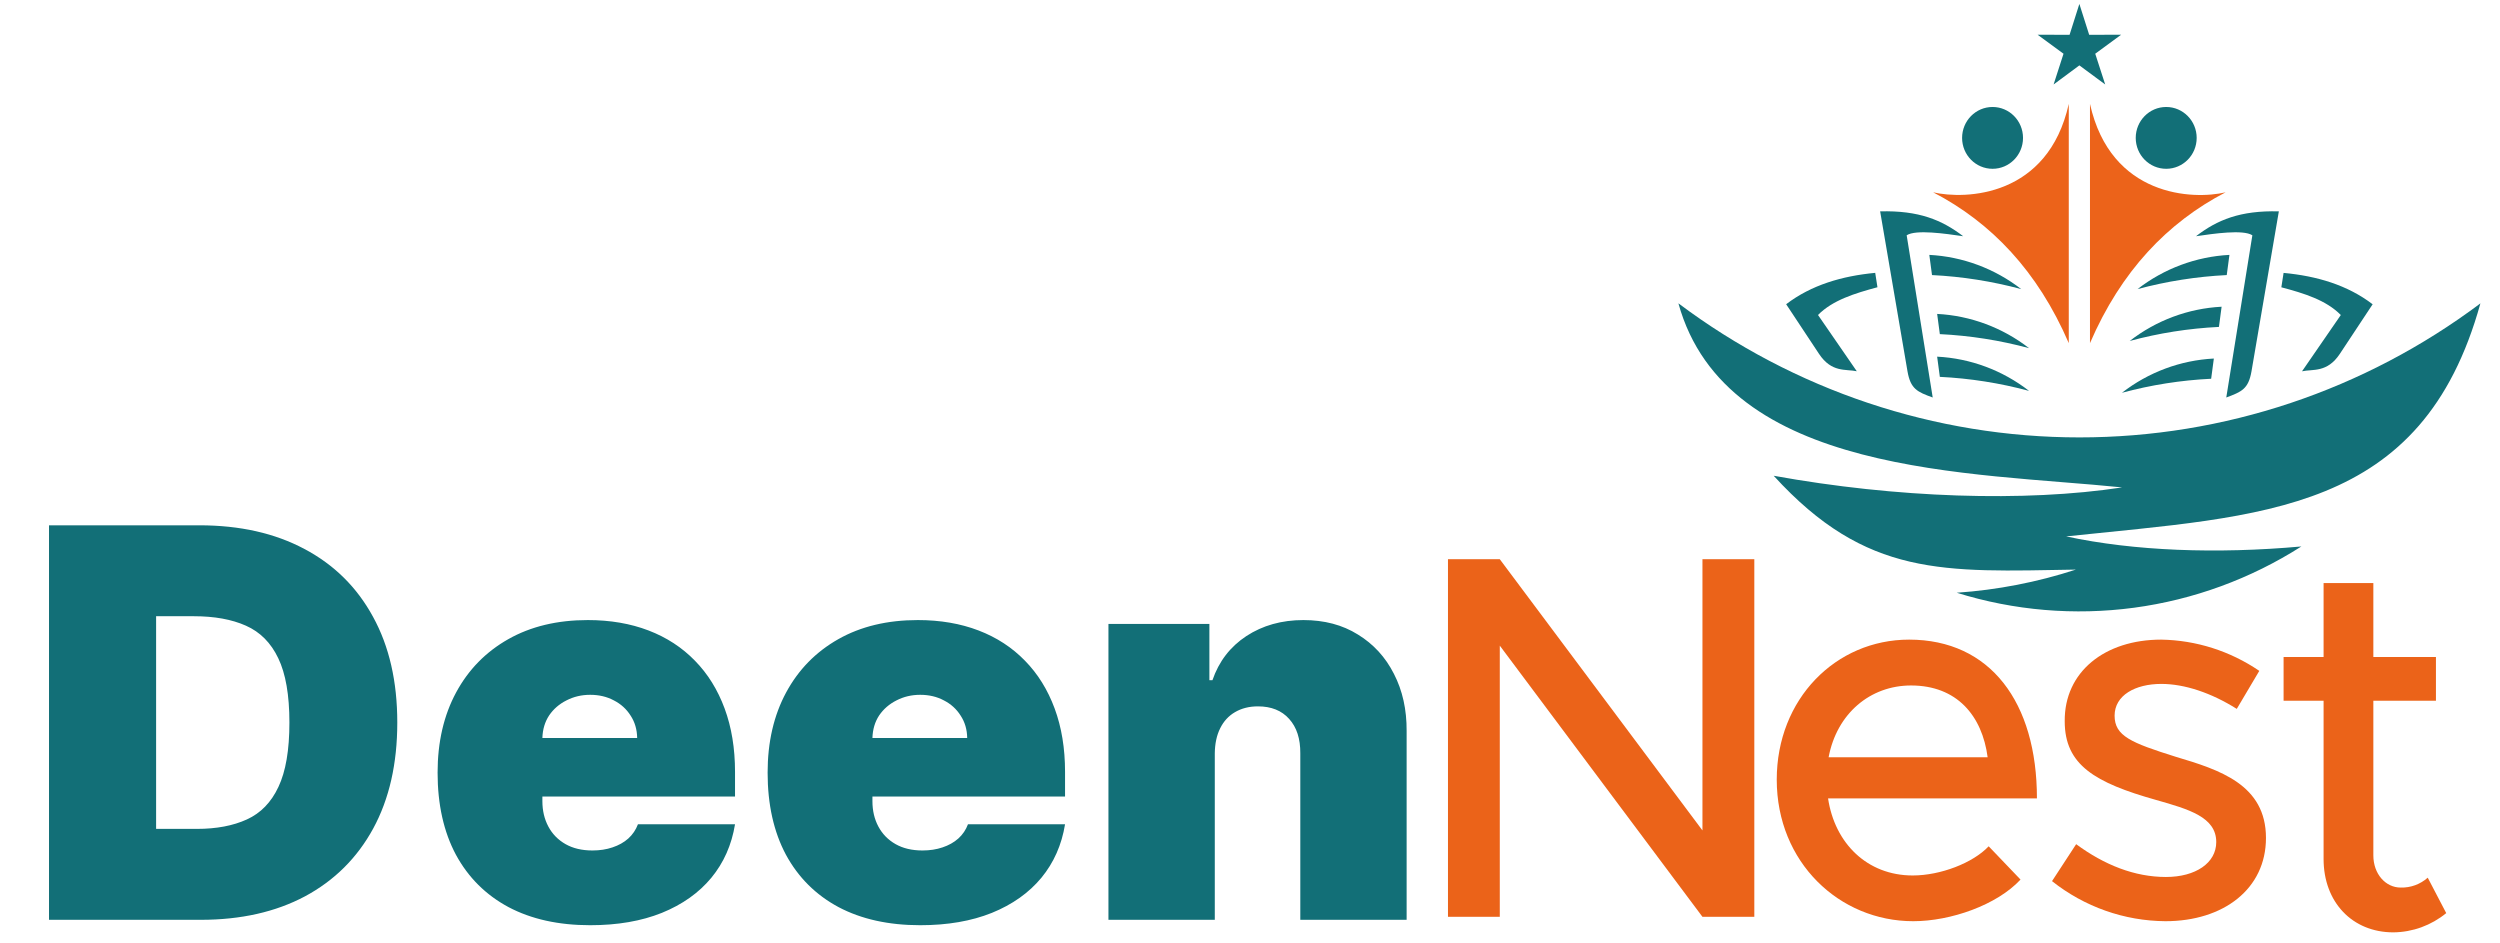 <svg width="106" height="40" viewBox="0 0 106 40" fill="none" xmlns="http://www.w3.org/2000/svg">
<g clip-path="url(#clip0_853_18535)">
<path d="M102.936 37.214L103.72 38.716C103.085 39.236 102.296 39.524 101.479 39.532C99.737 39.532 98.52 38.252 98.52 36.422V29.711H96.824V27.857H98.52V24.723H100.63V27.857H103.284V29.711H100.63V36.266C100.63 37.062 101.152 37.633 101.79 37.633C102.21 37.644 102.619 37.495 102.936 37.214Z" fill="#EB6319"/>
<path d="M100.6 12.901L99.209 15.004C98.67 15.816 98.065 15.642 97.606 15.743L99.25 13.357C98.629 12.724 97.692 12.437 96.729 12.181L96.824 11.571C98.234 11.703 99.526 12.082 100.6 12.901Z" fill="#126F77"/>
<path d="M105.17 12.861C102.692 21.802 95.973 21.854 87.604 22.744C90.485 23.363 93.987 23.494 97.578 23.17C95.424 24.543 93.004 25.429 90.483 25.768C87.961 26.106 85.397 25.89 82.965 25.132C84.682 25.014 86.379 24.685 88.017 24.151C82.406 24.25 79.141 24.485 75.204 20.172C80.384 21.113 85.855 21.297 89.979 20.666C83.606 20.014 73.191 20.179 71.164 12.861C76.086 16.554 82.046 18.546 88.168 18.546C94.29 18.546 100.25 16.554 105.172 12.861H105.17Z" fill="#126F77"/>
<path d="M96.623 8.962L95.463 15.746C95.333 16.496 95.043 16.612 94.394 16.854L95.5 9.976C95.106 9.722 93.853 9.908 93.111 10.016C94.006 9.325 94.987 8.918 96.623 8.962Z" fill="#126F77"/>
<path d="M95.794 28.445L94.839 30.057C93.751 29.372 92.619 28.998 91.64 28.998C90.531 28.998 89.659 29.483 89.659 30.344C89.659 31.205 90.355 31.492 92.25 32.087C94.106 32.64 96.077 33.264 96.077 35.529C96.077 37.694 94.273 39.059 91.814 39.059C90.07 39.047 88.379 38.45 87.006 37.36L88.029 35.793C89.226 36.675 90.508 37.184 91.835 37.184C93.097 37.184 93.969 36.588 93.969 35.704C93.969 34.645 92.809 34.313 91.418 33.918C88.829 33.188 87.544 32.438 87.544 30.584C87.523 28.487 89.242 27.12 91.635 27.12C93.119 27.145 94.563 27.605 95.794 28.445Z" fill="#EB6319"/>
<path d="M94.528 10.807L94.414 11.663C93.136 11.727 91.868 11.926 90.631 12.258C91.756 11.387 93.114 10.881 94.528 10.807Z" fill="#126F77"/>
<path d="M94.196 13.005L94.083 13.861C92.804 13.924 91.536 14.123 90.3 14.457C91.424 13.584 92.782 13.078 94.196 13.005Z" fill="#126F77"/>
<path d="M93.867 15.202L93.753 16.059C92.475 16.121 91.207 16.32 89.97 16.654C91.094 15.781 92.453 15.275 93.867 15.202Z" fill="#126F77"/>
<path d="M88.615 4.405C89.495 8.358 92.99 8.478 94.365 8.154C91.904 9.434 89.935 11.488 88.615 14.549V4.405Z" fill="#EC631A"/>
<path d="M91.847 7.157C92.56 7.157 93.139 6.571 93.139 5.847C93.139 5.123 92.56 4.536 91.847 4.536C91.133 4.536 90.555 5.123 90.555 5.847C90.555 6.571 91.133 7.157 91.847 7.157Z" fill="#126F77"/>
<path d="M89.935 1.473L88.838 2.278L89.26 3.581L88.165 2.772L87.073 3.581L87.493 2.278L86.396 1.473L87.75 1.475L88.165 0.167L88.581 1.475L89.935 1.473Z" fill="#126F77"/>
<path d="M87.716 4.405V14.549C86.396 11.49 84.427 9.434 81.966 8.154C83.341 8.471 86.837 8.358 87.716 4.405Z" fill="#EC631A"/>
<path d="M86.366 33.852H77.51C77.793 35.751 79.164 37.12 81.1 37.12C82.276 37.12 83.652 36.591 84.32 35.883L85.67 37.294C84.668 38.374 82.71 39.059 81.121 39.059C77.99 39.059 75.334 36.565 75.334 33.057C75.334 29.635 77.837 27.12 80.947 27.12C84.385 27.122 86.366 29.77 86.366 33.852ZM77.533 32.108H84.276C84.044 30.344 82.972 29.064 81.028 29.064C79.296 29.064 77.881 30.254 77.533 32.108Z" fill="#EB6319"/>
<path d="M84.485 7.157C85.198 7.157 85.776 6.571 85.776 5.847C85.776 5.123 85.198 4.536 84.485 4.536C83.771 4.536 83.193 5.123 83.193 5.847C83.193 6.571 83.771 7.157 84.485 7.157Z" fill="#126F77"/>
<path d="M82.135 13.31C83.549 13.384 84.907 13.89 86.032 14.762C84.795 14.429 83.527 14.229 82.249 14.167L82.135 13.31Z" fill="#126F77"/>
<path d="M82.135 15.122C83.549 15.195 84.907 15.701 86.032 16.574C84.795 16.241 83.527 16.041 82.249 15.979L82.135 15.122Z" fill="#126F77"/>
<path d="M81.803 10.807C83.217 10.881 84.575 11.387 85.7 12.258C84.463 11.926 83.195 11.726 81.917 11.663L81.803 10.807Z" fill="#126F77"/>
<path d="M80.843 9.976L81.947 16.854C81.298 16.619 81.008 16.496 80.878 15.746L79.718 8.962C81.353 8.918 82.337 9.325 83.239 10.016C82.487 9.908 81.235 9.722 80.843 9.976Z" fill="#126F77"/>
<path d="M79.509 11.569L79.604 12.179C78.642 12.438 77.707 12.725 77.083 13.355L78.728 15.741C78.264 15.64 77.663 15.814 77.125 15.002L75.733 12.899C76.805 12.082 78.097 11.704 79.509 11.569Z" fill="#126F77"/>
<path d="M74.383 23.711V38.873H72.184L63.591 27.375V38.873H61.394V23.711H63.591L72.184 35.21V23.711H74.383Z" fill="#EB6319"/>
<path d="M8.514 39H2.078V22.273H8.449C10.169 22.273 11.656 22.608 12.908 23.277C14.166 23.942 15.135 24.9 15.816 26.152C16.502 27.399 16.845 28.894 16.845 30.636C16.845 32.379 16.505 33.876 15.824 35.129C15.144 36.376 14.18 37.334 12.933 38.004C11.686 38.668 10.213 39 8.514 39ZM6.619 35.145H8.351C9.178 35.145 9.884 35.011 10.466 34.745C11.054 34.478 11.501 34.018 11.806 33.364C12.116 32.711 12.271 31.802 12.271 30.636C12.271 29.471 12.113 28.562 11.798 27.908C11.487 27.255 11.03 26.795 10.425 26.528C9.826 26.261 9.091 26.128 8.22 26.128H6.619V35.145ZM25.023 39.229C23.683 39.229 22.529 38.973 21.56 38.461C20.596 37.944 19.853 37.203 19.33 36.239C18.813 35.27 18.554 34.11 18.554 32.76C18.554 31.464 18.816 30.331 19.338 29.362C19.861 28.393 20.599 27.639 21.552 27.1C22.505 26.561 23.629 26.291 24.925 26.291C25.872 26.291 26.73 26.438 27.498 26.732C28.265 27.026 28.922 27.454 29.466 28.015C30.011 28.57 30.43 29.245 30.724 30.04C31.018 30.835 31.165 31.731 31.165 32.727V33.773H19.959V31.29H27.016C27.01 30.93 26.918 30.615 26.738 30.342C26.564 30.065 26.327 29.85 26.028 29.697C25.734 29.539 25.399 29.46 25.023 29.46C24.658 29.46 24.323 29.539 24.018 29.697C23.713 29.85 23.468 30.062 23.283 30.334C23.104 30.606 23.008 30.925 22.997 31.29V33.969C22.997 34.372 23.082 34.731 23.251 35.047C23.419 35.363 23.662 35.61 23.977 35.79C24.293 35.97 24.674 36.06 25.121 36.06C25.431 36.06 25.715 36.016 25.97 35.929C26.232 35.842 26.455 35.717 26.64 35.553C26.825 35.385 26.961 35.183 27.049 34.949H31.165C31.023 35.82 30.689 36.577 30.16 37.219C29.632 37.856 28.933 38.352 28.061 38.706C27.196 39.054 26.183 39.229 25.023 39.229ZM39.016 39.229C37.677 39.229 36.522 38.973 35.553 38.461C34.589 37.944 33.846 37.203 33.323 36.239C32.806 35.27 32.547 34.11 32.547 32.76C32.547 31.464 32.809 30.331 33.331 29.362C33.854 28.393 34.592 27.639 35.545 27.1C36.498 26.561 37.622 26.291 38.918 26.291C39.866 26.291 40.723 26.438 41.491 26.732C42.259 27.026 42.915 27.454 43.459 28.015C44.004 28.57 44.423 29.245 44.717 30.04C45.011 30.835 45.158 31.731 45.158 32.727V33.773H33.952V31.29H41.009C41.004 30.93 40.911 30.615 40.731 30.342C40.557 30.065 40.32 29.85 40.021 29.697C39.727 29.539 39.392 29.46 39.016 29.46C38.651 29.46 38.316 29.539 38.011 29.697C37.707 29.85 37.462 30.062 37.276 30.334C37.097 30.606 37.002 30.925 36.991 31.29V33.969C36.991 34.372 37.075 34.731 37.244 35.047C37.413 35.363 37.655 35.61 37.971 35.79C38.286 35.97 38.668 36.06 39.114 36.06C39.425 36.06 39.708 36.016 39.964 35.929C40.225 35.842 40.448 35.717 40.633 35.553C40.819 35.385 40.955 35.183 41.042 34.949H45.158C45.017 35.82 44.682 36.577 44.154 37.219C43.625 37.856 42.926 38.352 42.054 38.706C41.189 39.054 40.176 39.229 39.016 39.229ZM51.507 31.943V39H46.998V26.454H51.278V28.84H51.408C51.681 28.044 52.16 27.421 52.846 26.969C53.538 26.517 54.343 26.291 55.264 26.291C56.151 26.291 56.922 26.495 57.575 26.904C58.234 27.307 58.743 27.862 59.102 28.57C59.467 29.278 59.647 30.086 59.641 30.996V39H55.133V31.943C55.138 31.322 54.98 30.835 54.659 30.481C54.343 30.127 53.902 29.95 53.336 29.95C52.966 29.95 52.642 30.032 52.364 30.195C52.092 30.353 51.882 30.582 51.735 30.881C51.588 31.175 51.512 31.529 51.507 31.943Z" fill="#126F77"/>
</g>
<defs>
<clipPath id="clip0_853_18535">
<rect width="106" height="40" fill="white"/>
</clipPath>
</defs>
</svg>
